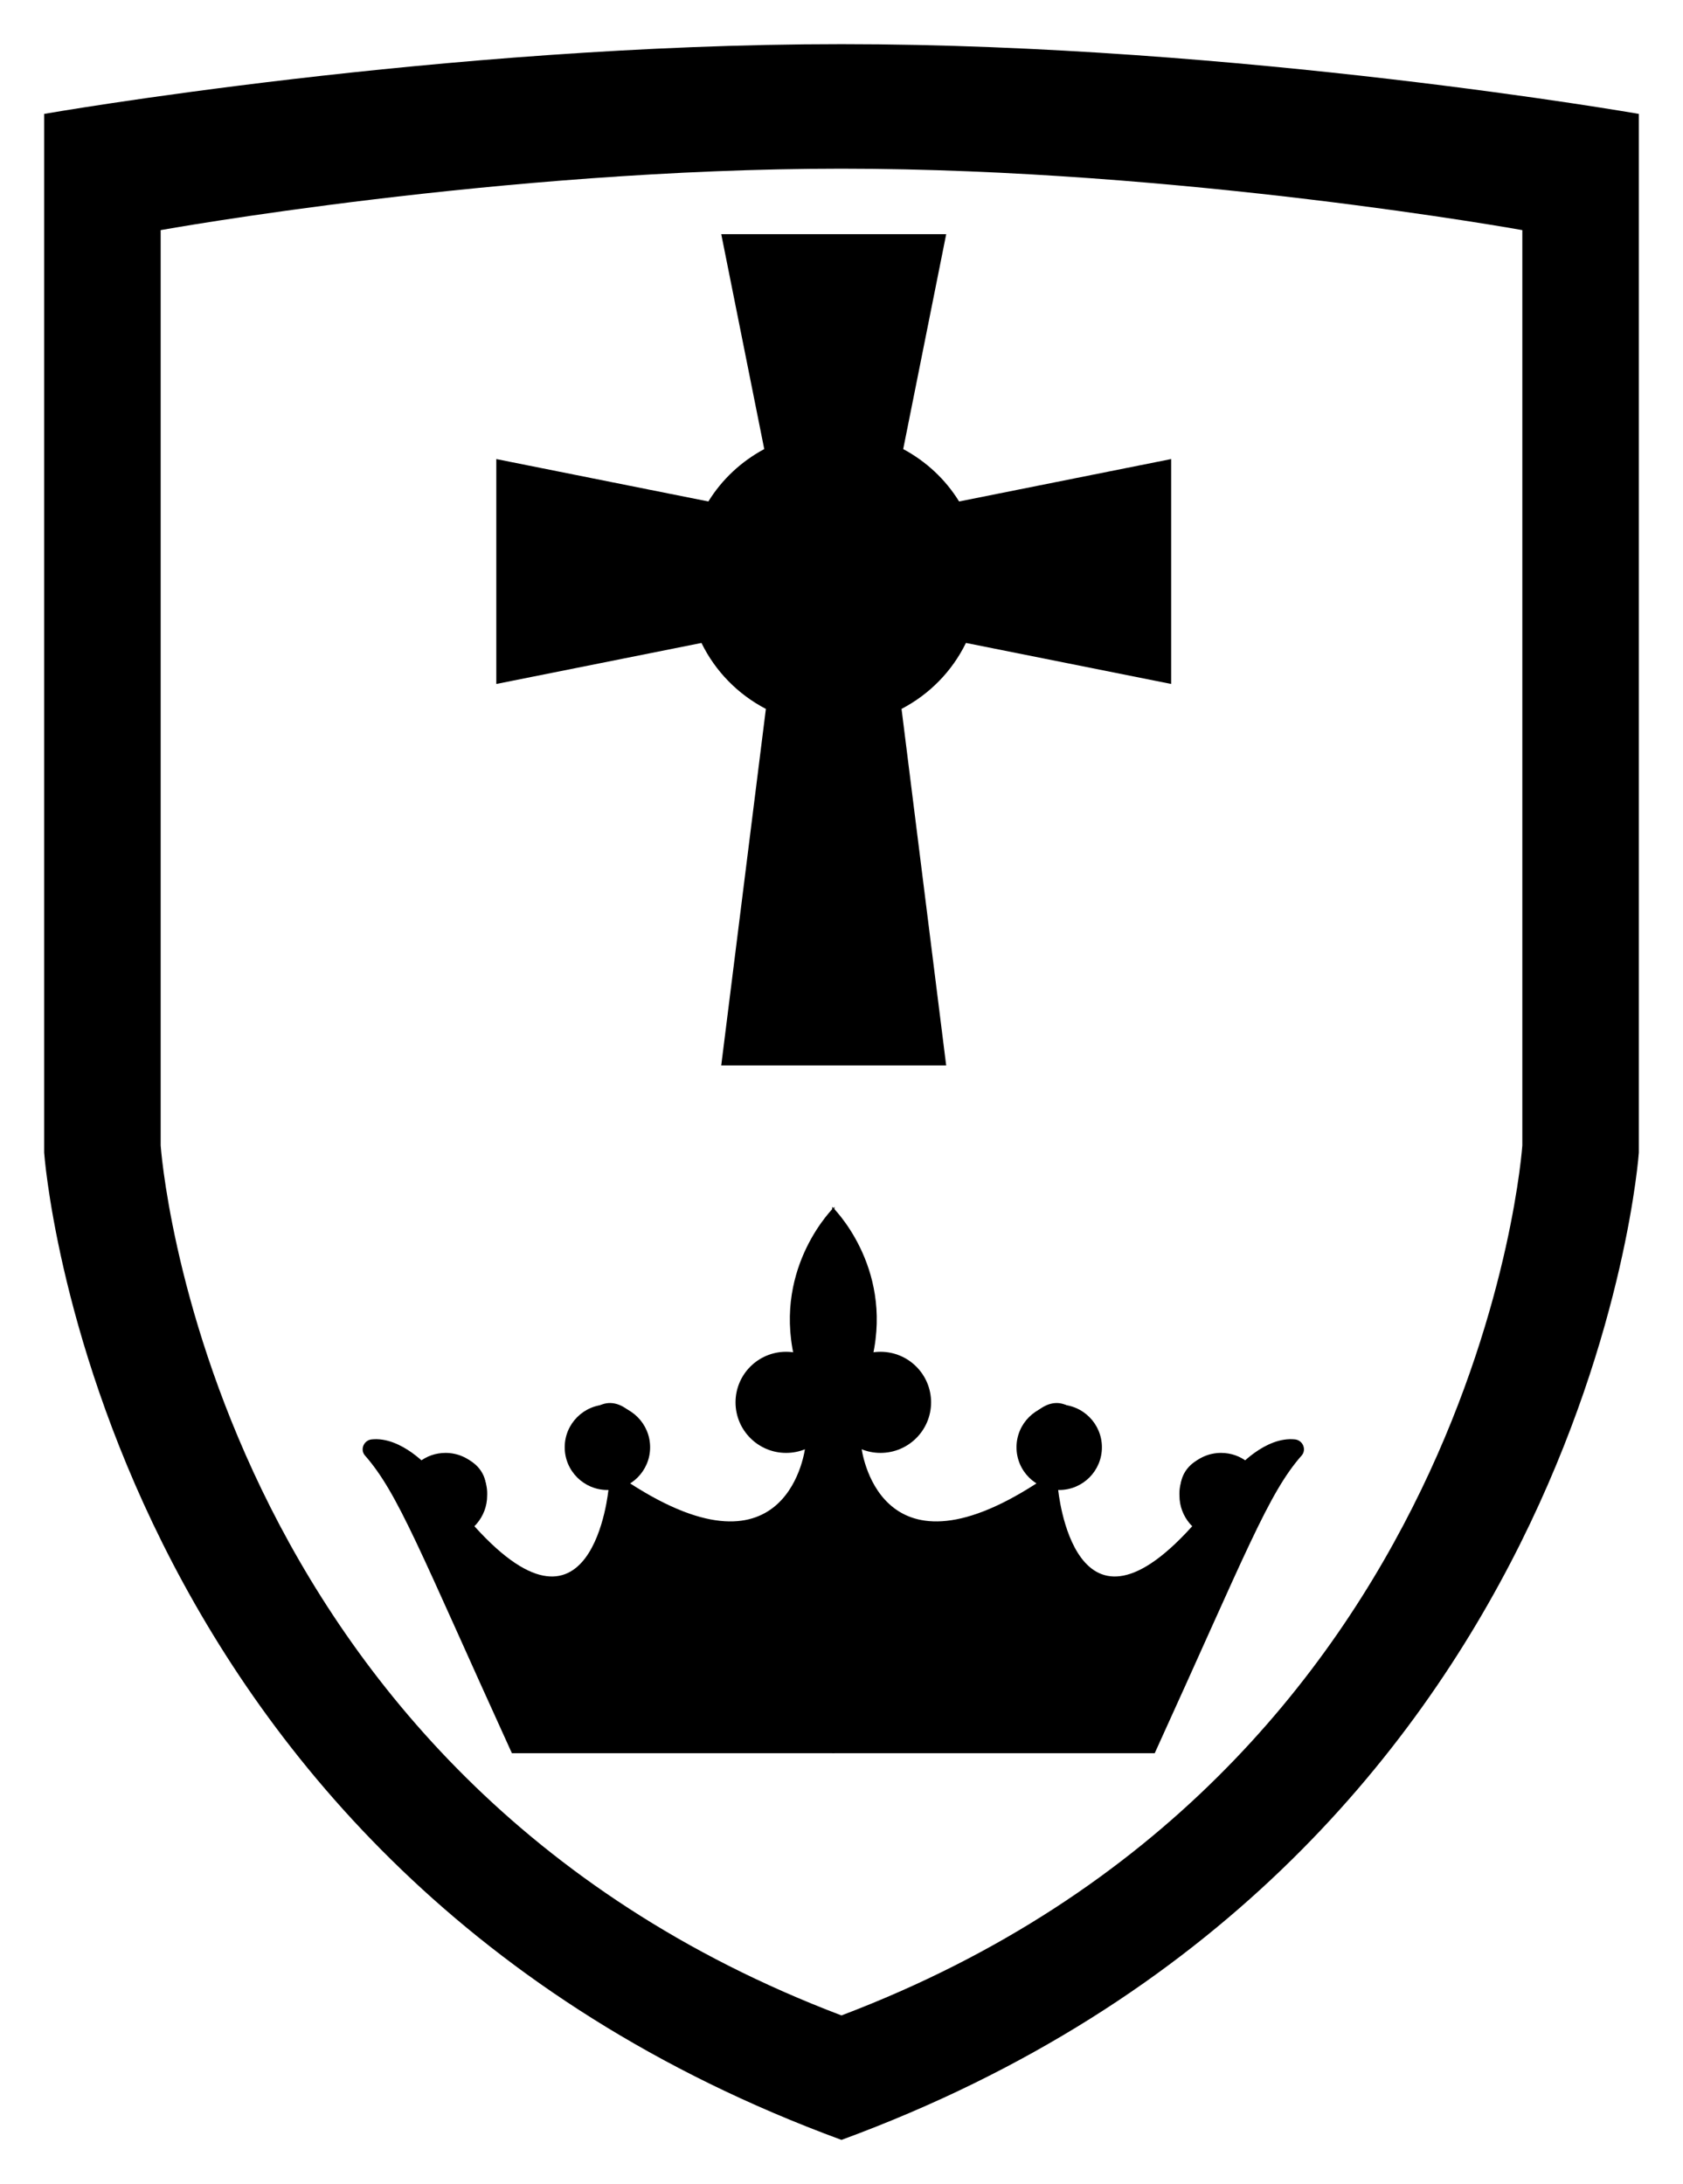 <?xml version="1.0" encoding="UTF-8" standalone="no"?>
<svg
   xmlns:dc="http://purl.org/dc/elements/1.1/"
   xmlns:cc="http://creativecommons.org/ns#"
   xmlns:rdf="http://www.w3.org/1999/02/22-rdf-syntax-ns#"
   xmlns:svg="http://www.w3.org/2000/svg"
   xmlns="http://www.w3.org/2000/svg"
   xmlns:sodipodi="http://sodipodi.sourceforge.net/DTD/sodipodi-0.dtd"
   xmlns:inkscape="http://www.inkscape.org/namespaces/inkscape"
   enable-background="new 0 0 90 90"
   xml:space="preserve"
   height="98.941"
   width="76.224"
   version="1.1"
   y="0px"
   x="0px"
   viewBox="0 0 76.224 98.941"
   id="svg2"
   inkscape:version="0.91 r13725"
   sodipodi:docname="dpc.svg"><defs
     id="defs28" /><sodipodi:namedview
     pagecolor="#ffffff"
     bordercolor="#666666"
     borderopacity="1"
     objecttolerance="10"
     gridtolerance="10"
     guidetolerance="10"
     inkscape:pageopacity="0"
     inkscape:pageshadow="2"
     inkscape:window-width="1920"
     inkscape:window-height="1040"
     id="namedview26"
     showgrid="false"
     inkscape:zoom="6.8745886"
     inkscape:cx="32.413199"
     inkscape:cy="41.078404"
     inkscape:window-x="1920"
     inkscape:window-y="0"
     inkscape:window-maximized="1"
     inkscape:current-layer="svg2"
     fit-margin-left="2"
     fit-margin-top="2"
     fit-margin-bottom="2"
     fit-margin-right="2" /><g
     transform="matrix(0.509,0,0,0.509,14.836,42.405)"
     id="g4"><path
       d="m 45.1,24.1 c 0,0 -5.4,5.2 -3.6,13.3 0,0 -3.4,-0.4 -4.6,2.3 -0.8,1.9 -0.2,4.2 1.6,5.4 0.9,0.6 2.2,0.9 4,0.4 0,0 -1.4,12.4 -15.6,3.2 0,0 2.7,-3.8 0.2,-6.2 -2.2,-2.1 -4.1,-0.3 -4.8,1.7 -0.5,1.5 -0.3,3.4 2.7,5 0,0 -1.4,15.5 -12.4,2.8 0,0 0.7,-0.7 1.2,-1.7 1.4,-2.9 -2.5,-5.5 -4.6,-3 0,0 0,0.1 -0.1,0.1 0,0 -2.5,-2.9 -5.2,-2.6 -0.7,0.1 -1,0.9 -0.6,1.4 3,3.4 4.9,8.526 13.1,26.526 l 28.7,0"
       id="path6"
       inkscape:connector-curvature="0" /><circle
       cx="24.9"
       cy="45.5"
       r="3.8"
       id="circle8" /><circle
       cx="40.8"
       cy="41.5"
       r="4.5"
       id="circle10" /><path
       d="m 10.5,46 c -1.8,0 -3.2,1.2 -3.7,2.8 0.5,0 1.1,0.2 1.4,0.5 0.3,0.3 0.5,0.6 0.8,0.9 0.1,0.1 0.2,0.3 0.3,0.4 l 0,0.1 c 0.1,0.1 0.1,0.1 0,0 l 0.1,0.1 c 0.1,0.1 0.2,0.2 0.3,0.2 0.3,0.2 0.7,0.5 0.9,0.8 0.4,0.5 0.6,1.2 0.4,1.8 1.8,-0.3 3.2,-1.9 3.2,-3.8 C 14.3,47.7 12.6,46 10.5,46 Z"
       id="path12"
       inkscape:connector-curvature="0" /><path
       d="m 44.9,24.1 c 0,0 5.4,5.2 3.6,13.3 0,0 3.4,-0.4 4.6,2.3 0.8,1.9 0.2,4.2 -1.6,5.4 -0.9,0.6 -2.2,0.9 -4,0.4 0,0 1.4,12.4 15.6,3.2 0,0 -2.7,-3.8 -0.2,-6.2 2.2,-2.1 4.1,-0.3 4.8,1.7 0.5,1.5 0.3,3.4 -2.7,5 0,0 1.4,15.5 12.4,2.8 0,0 -0.7,-0.7 -1.2,-1.7 -1.4,-2.9 2.5,-5.5 4.6,-3 0,0 0,0.1 0.1,0.1 0,0 2.5,-2.9 5.2,-2.6 0.7,0.1 1,0.9 0.6,1.4 -3,3.4 -4.9,8.526 -13.1,26.526 l -28.7,0"
       id="path14"
       inkscape:connector-curvature="0" /><circle
       cx="65.1"
       cy="45.5"
       r="3.8"
       id="circle16" /><circle
       cx="49.2"
       cy="41.5"
       r="4.5"
       id="circle18" /><path
       d="m 79.5,46 c 1.8,0 3.2,1.2 3.7,2.8 -0.5,0 -1.1,0.2 -1.4,0.5 -0.3,0.3 -0.5,0.6 -0.8,0.9 -0.1,0.1 -0.2,0.3 -0.3,0.4 l 0,0.1 c -0.1,0.1 -0.1,0.1 0,0 l -0.1,0.1 C 80.5,50.9 80.4,50.9 80.3,51 80,51.2 79.6,51.5 79.4,51.8 79,52.3 78.8,53 79,53.6 77.2,53.3 75.8,51.7 75.8,49.8 75.7,47.7 77.4,46 79.5,46 Z"
       id="path20"
       inkscape:connector-curvature="0" /></g><path
     style="fill:#000000;fill-opacity:1;stroke:none;stroke-width:3.6;stroke-opacity:1"
     d="M 38.111,2 C 20.055,2 2,5.16 2,5.16 L 2,52.218 c 0,0 2.257,32.278 36.111,44.723 33.857,-12.445 36.113,-44.723 36.113,-44.723 l 0,-47.058 c 2e-6,0 -18.059,-3.16 -36.113,-3.16 z m 0,5.642 c 15.415,0 30.836,2.783 30.836,2.783 l 0,41.467 c 0,0 -1.927,28.444 -30.836,39.41 C 9.204,80.335 7.277,51.892 7.277,51.892 l 0,-41.467 c 0,0 15.417,-2.783 30.834,-2.783 z"
     id="path22"
     inkscape:connector-curvature="0" /><path
     d="m 43.75,29.126 9.292,1.858 0,-10.188 -9.604,1.921 c -0.618,-1.002 -1.491,-1.814 -2.531,-2.373 l 1.947,-9.735 -10.188,0 1.947,9.735 c -1.04,0.559 -1.913,1.371 -2.531,2.374 l -9.604,-1.921 0,10.188 9.292,-1.858 c 0.628,1.286 1.651,2.328 2.917,2.988 l -2.022,16.151 10.188,0 -2.022,-16.152 c 1.266,-0.661 2.289,-1.702 2.917,-2.988 z"
     id="path24"
     inkscape:connector-curvature="0" /></svg>